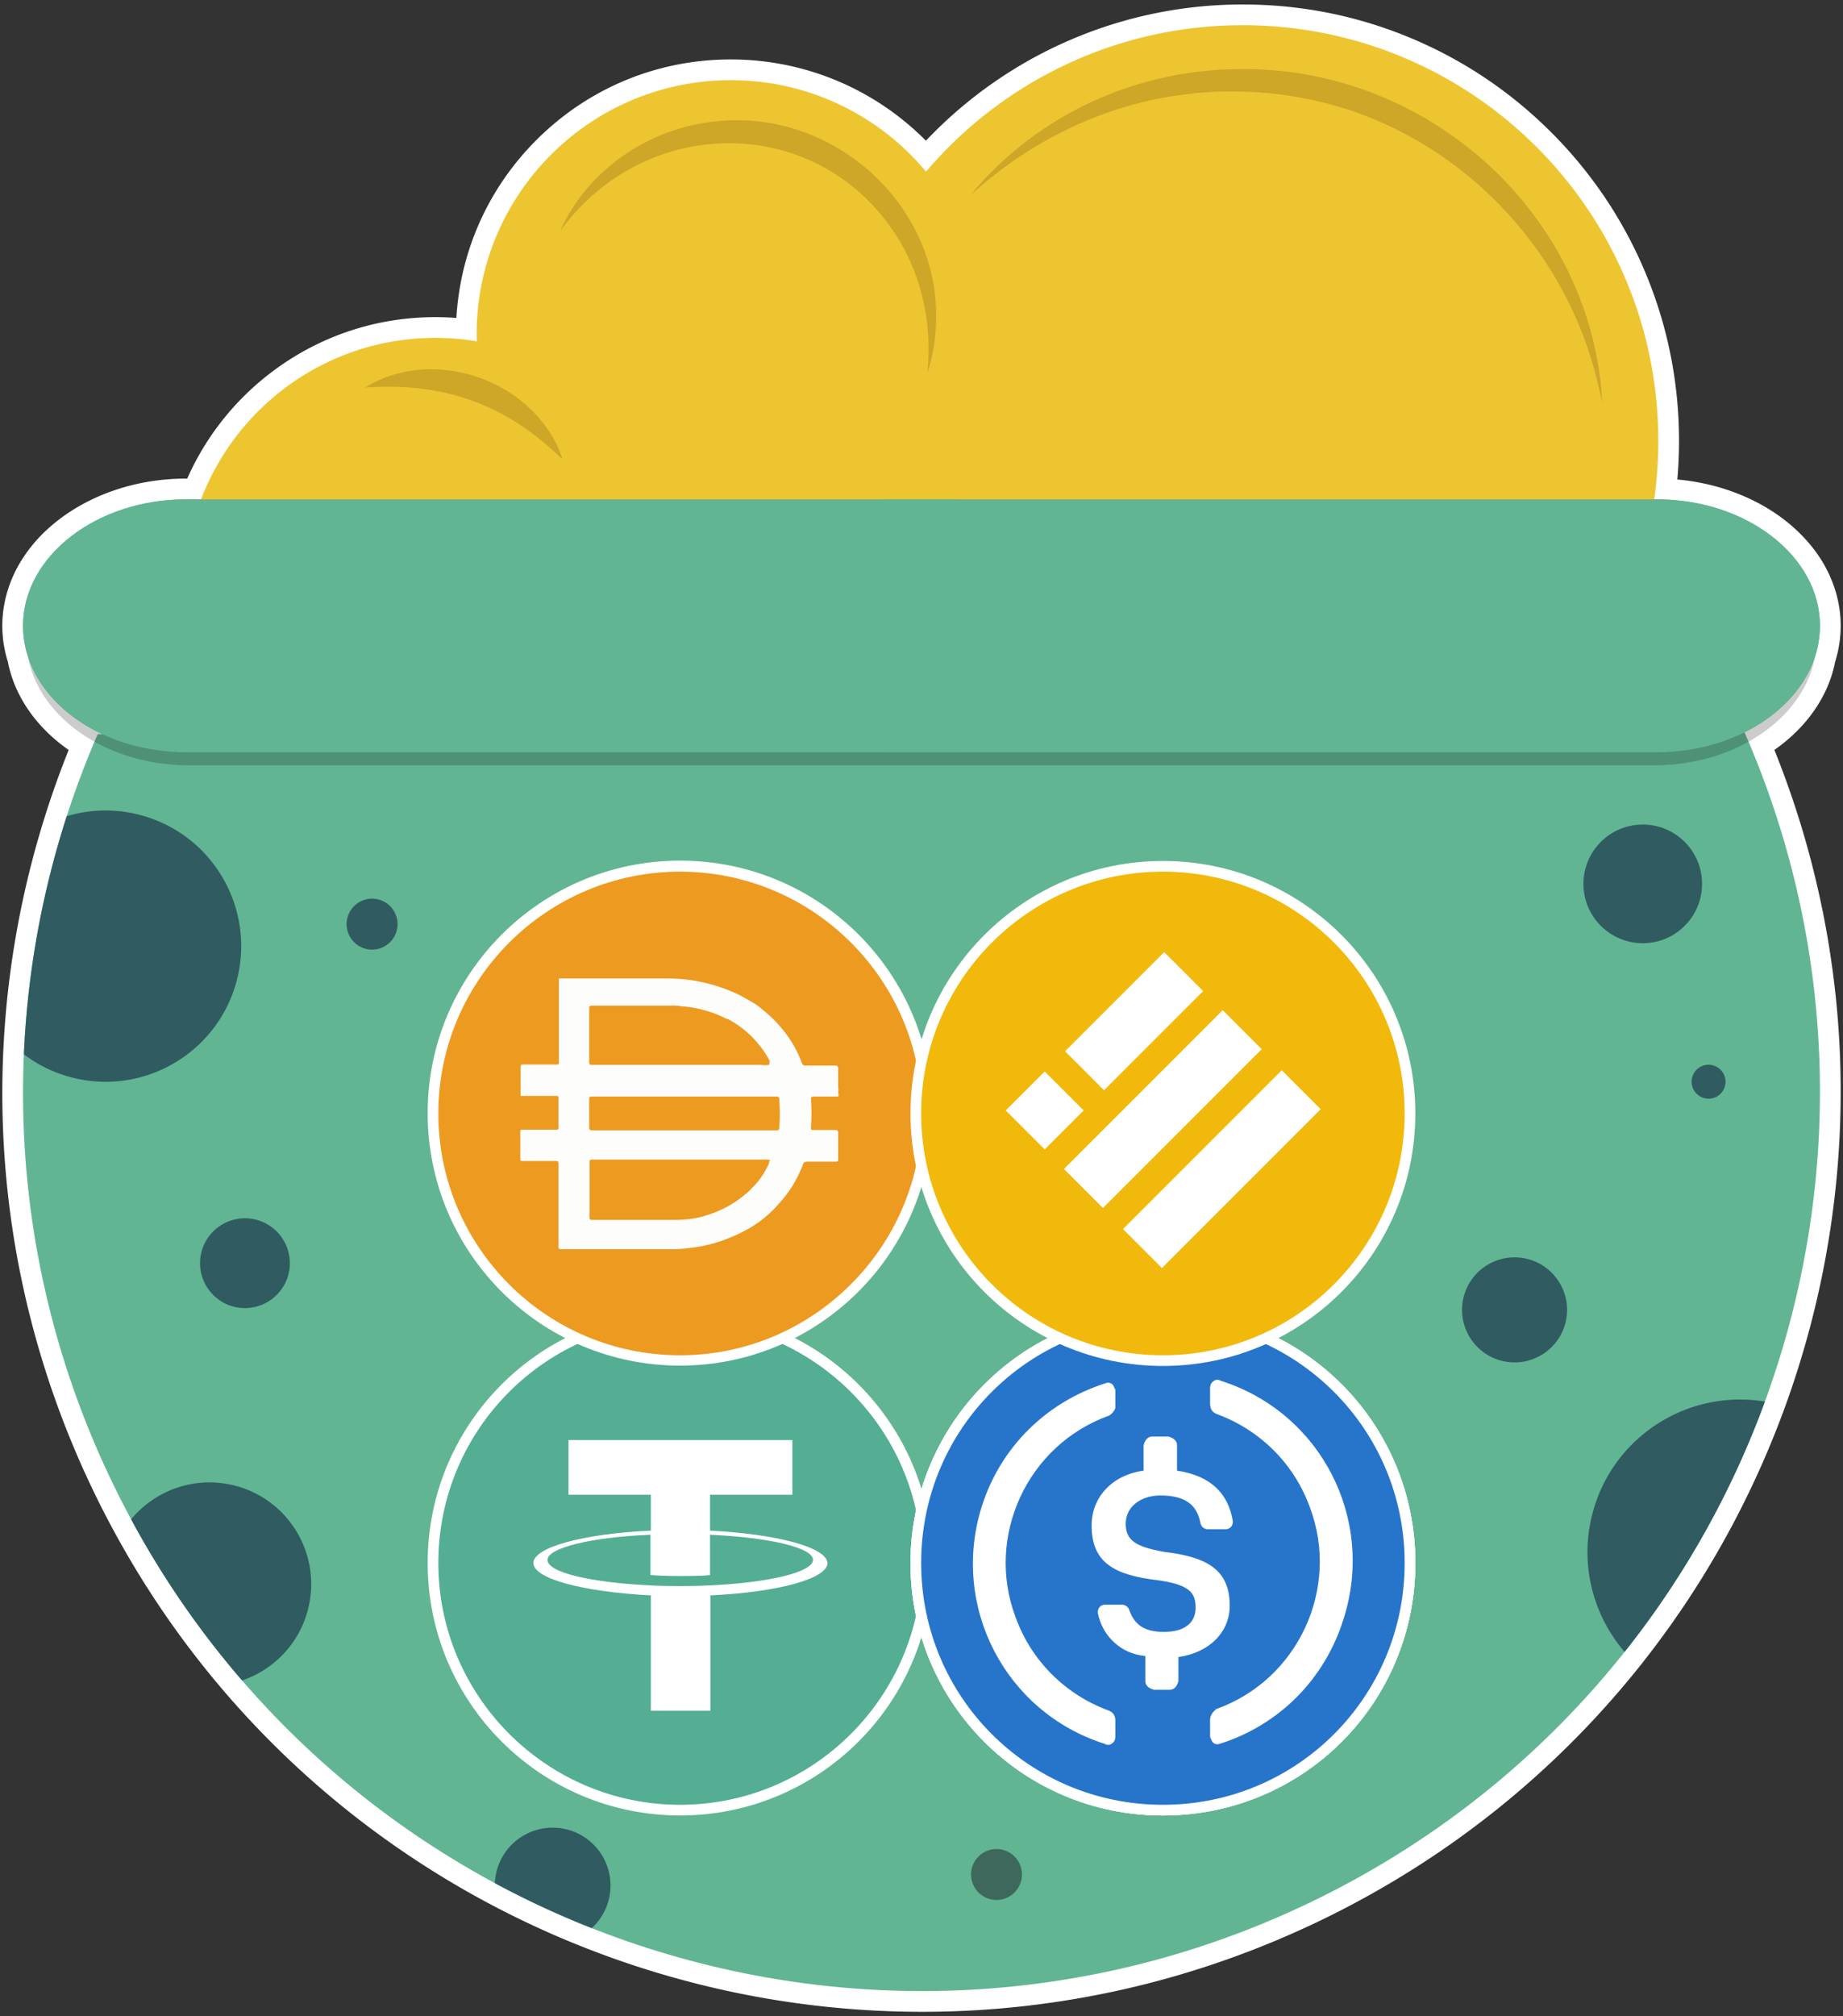 <svg xmlns="http://www.w3.org/2000/svg" xml:space="preserve" id="Layer_1" x="0" y="0" version="1.1" viewBox="0 0 800 875"><rect x="0" y="0" width="800" height="875" fill="#333333" stroke="none"/><style>.st0{fill:#fff}.st14{fill:#61b593}.st16{fill:#2775ca}.st21{fill:#305b61}</style><path d="M398.52 868.555a411.627 411.627 0 0 1-4.002-.038l-1.009-.017a376.95 376.95 0 0 1-4.117-.093l-.872-.024c-1.44-.042-2.885-.095-4.328-.154l-.639-.025a378.524 378.524 0 0 1-4.684-.228l-.274-.014a396.474 396.474 0 0 1-40.34-4.32l-.124-.021a380.73 380.73 0 0 1-4.831-.802l-.32-.057a371.473 371.473 0 0 1-4.646-.833l-.324-.06c-1.559-.29-3.112-.59-4.663-.897l-.289-.059a395.504 395.504 0 0 1-4.743-.976l-.183-.04a397.194 397.194 0 0 1-84.463-28.196 395.7 395.7 0 0 1-20.987-10.512 395.873 395.873 0 0 1-44.976-28.28 392.028 392.028 0 0 1-7.108-5.294l-.098-.075a400.231 400.231 0 0 1-6.973-5.443l-.036-.029a393.122 393.122 0 0 1-33.275-29.862l-.112-.111a403.28 403.28 0 0 1-6.14-6.325l-.205-.217a386.293 386.293 0 0 1-5.982-6.455l-.154-.17a394.611 394.611 0 0 1-7.934-9.043h-.025s-2.759-3.31-3.298-3.961h-.672l-1.013-2.05a403.33 403.33 0 0 1-2.864-3.55l-.457-.304-.313-.665c-.43-.542-.858-1.085-1.285-1.63h-.582l-1.048-2.096a378.278 378.278 0 0 1-2.991-3.92l-.288-.362-.025-.053a395.335 395.335 0 0 1-7.679-10.589l-.194-.278a394.23 394.23 0 0 1-10.706-16.15l-.156-.155-.231-.463a395.773 395.773 0 0 1-4.912-8.062l-.257-.433a395.747 395.747 0 0 1-4.918-8.559l-.095-.124-.142-.299a405.464 405.464 0 0 1-2.449-4.467l-.051-.093-.061-.096-.067-.143a405.268 405.268 0 0 1-2.682-5.061l-.205-.392a412.11 412.11 0 0 1-2.684-5.252l-.092-.184a409.704 409.704 0 0 1-3.122-6.4l-.846-1.785a393.445 393.445 0 0 1-2.473-5.338l-.582-1.271a402.63 402.63 0 0 1-2.843-6.473l-.657-1.553a393.947 393.947 0 0 1-2.186-5.261l-.678-1.665a403.21 403.21 0 0 1-2.581-6.579l-.289-.771a380.073 380.073 0 0 1-2.189-5.927l-.615-1.715a391.974 391.974 0 0 1-2.132-6.145l-.187-.547a392.708 392.708 0 0 1-2.191-6.748l-.474-1.521a390.376 390.376 0 0 1-1.723-5.688l-.371-1.254a382.553 382.553 0 0 1-1.924-6.839l-.251-.943a389.571 389.571 0 0 1-1.566-6.021l-.357-1.425a392.997 392.997 0 0 1-3.17-13.861l-.25-1.212a405.74 405.74 0 0 1-1.308-6.608l-.085-.443a385.205 385.205 0 0 1-1.271-7.16l-.141-.859a406.363 406.363 0 0 1-1.014-6.442l-.132-.889a391.761 391.761 0 0 1-1.83-14.357l-.1-.923c-.512-4.812-.939-9.68-1.27-14.467l-.042-.639c-.16-2.368-.301-4.744-.417-7.12l-.006-.108a396.477 396.477 0 0 1-.442-14.859l-.005-.449c-.048-4.861-.004-9.827.132-14.744l.01-.364a396.009 396.009 0 0 1 2.837-37.245l.018-.146a399.268 399.268 0 0 1 2.065-14.427v-.054l.098-.545c.341-2.088.7-4.172 1.074-6.252l.021-.152.024-.096c.28-1.547.569-3.094.867-4.637l.031-.16c.304-1.571.618-3.144.942-4.712l.035-.169c.326-1.576.661-3.151 1.006-4.724l.028-.126a395.968 395.968 0 0 1 2.648-11.271l.008-.031c.398-1.587.797-3.137 1.205-4.685l.055-.209c.401-1.52.815-3.047 1.237-4.573l.033-.12c.449-1.616.885-3.152 1.331-4.686l.049-.165a392.3 392.3 0 0 1 3.137-10.263l.183-.57.072-.368.126-.248c.438-1.349.883-2.695 1.334-4.04l.089-.265a378.267 378.267 0 0 1 1.676-4.87l.181-.518a388.513 388.513 0 0 1 1.643-4.562l.278-.763c.525-1.424 1.06-2.842 1.601-4.257l.385-1.016a421.83 421.83 0 0 1 1.562-3.982l.482-1.22c.437-1.087.88-2.17 1.326-3.251-14.86-9.341-24.814-22.879-27.57-37.666a47.16 47.16 0 0 1-.624-2.102l-.1-.354a47.815 47.815 0 0 1-.584-2.531l-.169-.859a17.32 17.32 0 0 1-.106-.552 45.127 45.127 0 0 1-.276-1.81l-.022-.146a46.786 46.786 0 0 1-.204-1.86 112.013 112.013 0 0 1-.154-2.228 49.055 49.055 0 0 1-.044-2.062c0-9.153 2.587-17.94 7.69-26.118a56.24 56.24 0 0 1 1.704-2.57 60.572 60.572 0 0 1 5.979-7.217 66.943 66.943 0 0 1 6.037-5.493 73.305 73.305 0 0 1 7.565-5.353 77.517 77.517 0 0 1 6.227-3.46 83.171 83.171 0 0 1 9.048-3.855c9.82-3.522 20.261-5.309 31.032-5.309h3.455c8.254-19.986 21.952-37.081 39.765-49.581 19.104-13.405 41.58-20.491 64.999-20.491 4.428 0 8.921.271 13.414.808 1.175-62.312 52.229-112.637 114.817-112.637 32.387 0 62.979 13.547 84.74 37.35C437.063 28.683 486.853 6.44 539.401 6.44c101.964 0 184.918 82.954 184.918 184.919 0 6.956-.396 13.972-1.18 20.92 8.955.364 17.666 1.981 25.947 4.82 1.371.47 2.772.991 4.163 1.55a80.76 80.76 0 0 1 11.196 5.516 73.377 73.377 0 0 1 9.56 6.755 67.324 67.324 0 0 1 3.999 3.642c2.699 2.659 5.088 5.46 7.102 8.324a57.48 57.48 0 0 1 1.706 2.572c5.102 8.176 7.689 16.963 7.689 26.116a47 47 0 0 1-.09 2.769l-.04.631a46.315 46.315 0 0 1-.267 2.688l-.043.299a49.643 49.643 0 0 1-.401 2.437l-.193 1.004a46.05 46.05 0 0 1-.515 2.153c-.04.152-.234.851-.234.851-.07.26-.141.52-.218.777-.082.274-.169.543-.258.812l-.026.08c-2.754 14.784-12.704 28.321-27.561 37.663.246.593.491 1.186.733 1.778l.75 1.862c.396.988.787 1.963 1.17 2.938.258.658.512 1.314.766 1.972a384.02 384.02 0 0 1 4.63 12.61l.672 1.939c.35 1.021.692 2.045 1.033 3.068l.59 1.772c.39 1.191.771 2.383 1.149 3.573l.405 1.271a376.09 376.09 0 0 1 1.5 4.896l.193.659c.417 1.402.828 2.806 1.229 4.21l.448 1.604c.307 1.091.612 2.186.91 3.282l.488 1.831c.273 1.029.545 2.057.81 3.084l.47 1.852a416.109 416.109 0 0 1 1.227 4.998c.243 1.021.481 2.041.716 3.062l.427 1.87c.238 1.059.47 2.12.699 3.183l.374 1.736c.245 1.159.482 2.324.717 3.487l.289 1.425c.303 1.532.596 3.062.88 4.591l.064.339c.31 1.675.61 3.365.899 5.055l.101.609c.245 1.44.482 2.886.71 4.331l.209 1.367c.185 1.199.366 2.396.541 3.594l.224 1.588c.159 1.133.315 2.264.463 3.396l.214 1.66a368 368 0 0 1 .412 3.348l.193 1.652c.131 1.145.255 2.284.375 3.426l.162 1.548c.124 1.215.24 2.435.352 3.653l.121 1.302c.126 1.422.243 2.848.353 4.272l.054.668c.256 3.385.472 6.817.64 10.201l.013.298c.076 1.562.143 3.12.201 4.677l.032.972c.046 1.341.087 2.677.119 4.014l.026 1.223c.027 1.262.048 2.525.062 3.789l.012 1.286c.01 1.258.014 2.517.012 3.774l-.003 1.24a393.97 393.97 0 0 1-.039 3.918l-.015 1.052c-.025 1.44-.059 2.887-.1 4.333l-.016.604c-.2 6.708-.579 13.521-1.127 20.251l-.047.557a374.143 374.143 0 0 1-.39 4.41l-.077.801a393.514 393.514 0 0 1-.427 4.204l-.091.842a383.624 383.624 0 0 1-.484 4.223l-.092.76a395.129 395.129 0 0 1-.571 4.465l-.06.451a397.001 397.001 0 0 1-4.203 25.054l-.042.209a403.954 403.954 0 0 1-.973 4.68l-.095.438c-.322 1.498-.654 3-.996 4.501l-.104.455c-.35 1.529-.708 3.058-1.076 4.584l-.071.293a398.219 398.219 0 0 1-9.907 34.154l-.043.128a404.325 404.325 0 0 1-1.625 4.689l-.063.177a397.567 397.567 0 0 1-23.821 54.066l-.242.453a397.507 397.507 0 0 1-11.282 19.719l-.22.494-.213.214-.104.17a392.064 392.064 0 0 1-3.883 6.188l-.717 1.114a380.676 380.676 0 0 1-3.684 5.612l-.063.104-.136.192a398.646 398.646 0 0 1-8.648 12.366l-.069.095a398.067 398.067 0 0 1-9.645 12.701l-.027.054-.258.308-.116.156-.049.048-.041.052a417.278 417.278 0 0 1-2.962 3.676l-.809.98c-.782.953-1.569 1.906-2.362 2.855l-1.103 1.305c-.704.835-1.411 1.668-2.124 2.497-.405.472-.817.946-1.228 1.42-.679.784-1.366 1.571-2.057 2.355l-1.281 1.445a382.097 382.097 0 0 1-3.364 3.731c-.72.79-1.448 1.576-2.177 2.362l-1.222 1.315c-.806.859-1.615 1.711-2.426 2.562l-1.02 1.071a390.662 390.662 0 0 1-7.075 7.172l-.958.937c-.874.858-1.751 1.715-2.636 2.566l-1.291 1.233c-.785.748-1.567 1.491-2.354 2.23-.475.445-.953.89-1.431 1.333-.759.705-1.52 1.408-2.284 2.106l-1.474 1.341c-.771.697-1.542 1.39-2.316 2.079-.489.436-.982.876-1.478 1.312a419 419 0 0 1-2.401 2.097l-1.419 1.229a336.47 336.47 0 0 1-2.669 2.268l-1.192 1.008a387.925 387.925 0 0 1-7.889 6.43l-1.186.931c-.934.736-1.874 1.474-2.821 2.205l-1.502 1.15c-.85.65-1.701 1.298-2.557 1.942-.546.41-1.092.816-1.638 1.222-.823.613-1.652 1.226-2.485 1.835-.56.41-1.122.818-1.684 1.227a443.08 443.08 0 0 1-2.515 1.804l-1.677 1.19c-.873.613-1.745 1.219-2.618 1.823l-1.615 1.115a364.65 364.65 0 0 1-2.887 1.954l-1.38.929a371.82 371.82 0 0 1-4.182 2.747l-.117.077a429.343 429.343 0 0 1-4.371 2.786l-1.396.866c-.999.623-2.001 1.245-3.009 1.86l-1.702 1.028c-.92.556-1.839 1.108-2.762 1.655-.605.359-1.214.715-1.823 1.071a388.937 388.937 0 0 1-11.994 6.745l-1.78.96c-1.047.56-2.101 1.112-3.156 1.662l-1.495.783a398.78 398.78 0 0 1-9.448 4.728l-1.54.734a365.942 365.942 0 0 1-3.218 1.529l-2.099.969c-.894.412-1.787.824-2.682 1.229l-2.232.995c-.855.381-1.711.762-2.569 1.136-.593.259-2.043.881-2.043.881-.935.4-1.849.793-2.765 1.178-.693.292-1.392.582-2.09.87-.913.378-1.824.753-2.737 1.123-.703.285-1.404.565-2.106.846a458.732 458.732 0 0 1-4.846 1.896 475.204 475.204 0 0 1-4.86 1.827c-.938.347-1.878.688-2.818 1.025-.682.245-1.365.491-2.049.733-.958.34-1.918.671-2.878 1.003l-1.998.688c-.969.329-1.941.649-2.912.971l-1.966.648c-1.074.349-2.15.689-3.228 1.027 0 0-1.271.404-1.666.526-1.236.384-2.478.759-3.72 1.131l-1.176.354a385.601 385.601 0 0 1-9.949 2.804l-.794.208c-1.375.365-2.759.727-4.145 1.078l-1.393.346c-1.183.296-2.369.59-3.555.875l-1.618.381c-1.12.263-2.235.523-3.352.776l-1.719.381a370.1 370.1 0 0 1-3.253.709l-1.772.37c-1.074.223-2.149.443-3.224.657l-1.773.348c-1.079.209-2.159.414-3.239.615l-1.751.32c-1.093.198-2.186.39-3.277.578l-1.706.29c-1.124.188-2.244.369-3.365.547l-1.619.255c-1.166.18-2.331.352-3.496.521l-1.478.214c-1.25.176-2.492.343-3.735.506l-1.245.165c-1.376.176-2.751.342-4.126.503l-.859.103a393.85 393.85 0 0 1-20.356 1.805l-.121.007c-1.659.103-3.275.192-4.892.272l-.654.029c-1.46.07-2.911.133-4.362.187l-.921.03c-1.361.047-2.732.088-4.103.121l-1.041.021c-1.328.028-2.664.052-3.998.066l-1.077.009c-1.131.009-2.261.014-3.391.014l-1.66.003z" class="st0"/><path d="M539.401 10.941c99.642 0 180.418 80.776 180.418 180.418a181.8 181.8 0 0 1-1.776 25.341h1.173c10.093 0 19.702 1.672 28.412 4.656a80.39 80.39 0 0 1 9.182 3.796 75.605 75.605 0 0 1 5.336 2.881 68.549 68.549 0 0 1 8.97 6.337 62.138 62.138 0 0 1 3.729 3.396c2.454 2.418 4.668 4.989 6.579 7.707.547.777 1.07 1.566 1.568 2.365 4.488 7.193 7.008 15.247 7.008 23.736 0 .84-.034 1.674-.083 2.505-.011.191-.022.383-.036.573a42.463 42.463 0 0 1-.24 2.426c-.015.114-.035.226-.05.34-.099.717-.218 1.43-.353 2.138-.036.188-.069.377-.108.565-.023.113-.041.226-.065.339a43.395 43.395 0 0 1-.467 1.955c-.048.185-.103.369-.154.554-.085.309-.165.619-.257.926-.097.323-.205.643-.31.964-.014.042-.024.086-.039.128-2.719 15.13-13.499 28.322-28.846 36.874.089.21.179.419.267.629.218.515.43 1.032.645 1.548.442 1.058.883 2.116 1.315 3.175.25.614.495 1.229.742 1.843.389.967.776 1.934 1.156 2.903.255.648.505 1.297.756 1.946a389.542 389.542 0 0 1 1.822 4.805 382.712 382.712 0 0 1 2.757 7.666c.222.638.445 1.277.664 1.916a372.81 372.81 0 0 1 1.021 3.035c.195.584.392 1.168.584 1.753.386 1.177.762 2.355 1.136 3.534.133.419.27.838.402 1.258a389.16 389.16 0 0 1 1.482 4.836c.065.217.126.433.19.65.412 1.387.818 2.774 1.214 4.163.15.527.295 1.055.443 1.582.304 1.083.606 2.166.901 3.25.164.603.322 1.206.482 1.809.27 1.016.539 2.031.8 3.048.161.627.319 1.255.478 1.882a409.375 409.375 0 0 1 1.2 4.889 401.22 401.22 0 0 1 1.82 8.019c.123.571.249 1.143.37 1.715.243 1.15.477 2.301.71 3.452.095.47.193.94.286 1.41.299 1.511.588 3.022.869 4.534.02.108.042.215.061.323.308 1.669.605 3.339.89 5.009.034.2.065.4.099.599.242 1.428.477 2.856.703 4.284.071.451.138.903.208 1.354.183 1.184.362 2.367.534 3.551.076.523.148 1.046.221 1.57.157 1.118.311 2.235.458 3.353.072.549.142 1.098.212 1.647a414.04 414.04 0 0 1 .598 4.941c.129 1.128.252 2.255.371 3.383.054.51.108 1.019.16 1.529.122 1.205.237 2.409.347 3.614.039.428.081.856.119 1.284.125 1.408.24 2.817.349 4.225.017.22.037.44.053.66.255 3.363.466 6.725.633 10.086l.013.298c.075 1.54.141 3.081.198 4.62.012.321.021.642.032.963.046 1.322.086 2.644.118 3.965.01.402.017.804.026 1.206.026 1.25.047 2.499.062 3.749l.012 1.269c.01 1.244.014 2.488.013 3.731-.001.408-.001.817-.003 1.225a384.585 384.585 0 0 1-.038 3.874c-.005.345-.009.69-.015 1.034a408.871 408.871 0 0 1-.098 4.291l-.016.596a388.943 388.943 0 0 1-1.114 20.019l-.047.555a395.4 395.4 0 0 1-.385 4.355l-.076.792a384.394 384.394 0 0 1-.992 9.162l-.089.744c-.18 1.475-.369 2.949-.566 4.421l-.058.439a390.347 390.347 0 0 1-4.156 24.776l-.038.185a382.898 382.898 0 0 1-.966 4.648l-.092.427a402.557 402.557 0 0 1-2.153 9.44l-.066.276a392.505 392.505 0 0 1-9.797 33.778l-.061.18c-.52 1.531-1.05 3.059-1.59 4.584l-.058.164a391.924 391.924 0 0 1-23.555 53.464l-.243.456-.001.001a390.813 390.813 0 0 1-11.301 19.734l-.002.003-.377.617-.001.002a388.456 388.456 0 0 1-3.838 6.115l-.45.699-.002.003a388.564 388.564 0 0 1-3.957 6.035l-.004.007-.149.22a388.879 388.879 0 0 1-8.534 12.202l-.001.001-.06.082a387.256 387.256 0 0 1-9.826 12.924l-.004.006-.005.006-.001.001a382.79 382.79 0 0 1-3.12 3.874c-.264.324-.532.645-.797.968-.775.944-1.553 1.887-2.337 2.824-.361.431-.726.86-1.089 1.29-.696.824-1.394 1.648-2.098 2.467-.402.469-.807.935-1.212 1.401a346.49 346.49 0 0 1-3.304 3.761 369.802 369.802 0 0 1-5.478 6.024c-.403.434-.804.869-1.209 1.302-.794.847-1.594 1.689-2.396 2.53-.337.353-.671.708-1.009 1.06a389.179 389.179 0 0 1-6.992 7.089c-.314.31-.632.617-.946.926a390.11 390.11 0 0 1-2.605 2.536c-.425.409-.853.814-1.28 1.221-.772.737-1.546 1.472-2.325 2.203-.47.441-.942.879-1.414 1.317a343.738 343.738 0 0 1-3.717 3.409 371.241 371.241 0 0 1-3.746 3.348c-.789.695-1.582 1.386-2.377 2.076-.468.406-.934.813-1.405 1.217-.874.751-1.754 1.496-2.636 2.24-.394.332-.785.667-1.18.998a387.93 387.93 0 0 1-7.797 6.355c-.388.308-.78.612-1.169.918a400.53 400.53 0 0 1-2.791 2.181c-.494.381-.991.759-1.487 1.139-.84.643-1.681 1.284-2.527 1.92-.536.404-1.076.804-1.615 1.206a371.425 371.425 0 0 1-6.61 4.81c-.553.394-1.106.787-1.661 1.178-.858.604-1.721 1.204-2.586 1.802-.531.368-1.061.737-1.595 1.102-.947.648-1.899 1.29-2.853 1.931-.456.306-.909.615-1.366.92a391.361 391.361 0 0 1-4.21 2.765l-.046.03c-1.431.926-2.87 1.842-4.316 2.75-.458.288-.92.571-1.38.857-.988.616-1.978 1.23-2.974 1.838-.56.342-1.124.68-1.687 1.019-.907.547-1.815 1.094-2.728 1.635-.598.354-1.199.706-1.8 1.058a412.054 412.054 0 0 1-4.517 2.606c-.896.509-1.795 1.014-2.696 1.516-.613.342-1.225.683-1.84 1.022-.932.513-1.869 1.021-2.806 1.527-.587.317-1.172.636-1.761.95a400.535 400.535 0 0 1-3.119 1.642c-.495.258-.986.52-1.483.776a391.512 391.512 0 0 1-9.341 4.674c-.505.244-1.011.481-1.517.723-1.062.508-2.124 1.017-3.188 1.515-.611.286-1.223.564-1.835.847-.964.445-1.927.89-2.892 1.326-.649.293-1.3.581-1.95.87-.931.415-1.862.829-2.794 1.236-.673.293-1.347.582-2.021.871-.91.391-1.82.781-2.732 1.164-.689.29-1.379.575-2.069.861a349.965 349.965 0 0 1-4.791 1.947 413.176 413.176 0 0 1-4.791 1.874 366.91 366.91 0 0 1-4.803 1.807c-.927.342-1.856.678-2.784 1.012-.675.243-1.351.487-2.027.726-.948.335-1.898.664-2.847.992-.658.227-1.316.456-1.974.679-.986.334-1.974.661-2.962.987-.62.205-1.239.412-1.859.613-1.061.344-2.124.68-3.187 1.015-.549.173-1.098.35-1.647.521-1.226.38-2.453.75-3.681 1.118-.387.116-.774.236-1.161.351a388.555 388.555 0 0 1-9.837 2.772c-.259.069-.519.135-.778.204-1.367.363-2.735.721-4.105 1.068-.458.116-.917.227-1.375.341-1.172.293-2.345.584-3.518.865-.533.128-1.067.251-1.6.376-1.103.26-2.206.518-3.311.767-.565.128-1.131.251-1.696.376a362.58 362.58 0 0 1-3.22.701c-.583.124-1.167.244-1.75.365-1.063.221-2.126.438-3.189.65-.583.116-1.167.229-1.75.343a354.168 354.168 0 0 1-4.935.926 407.295 407.295 0 0 1-4.928.858c-1.107.185-2.215.365-3.323.54-.533.084-1.066.17-1.599.252-1.153.178-2.306.348-3.46.515-.488.071-.976.143-1.464.212-1.228.173-2.457.338-3.685.499-.411.054-.821.11-1.232.163-1.36.174-2.72.338-4.08.498-.282.033-.563.069-.845.101a388.23 388.23 0 0 1-25.081 2.06c-.218.011-.437.019-.655.03-1.435.069-2.869.131-4.304.183l-.902.03c-1.355.047-2.709.087-4.063.12l-1.023.021c-1.32.028-2.639.051-3.958.065l-1.065.01c-1.091.009-2.182.014-3.273.014h-.653c-.355 0-.709-.002-1.063-.004a401.557 401.557 0 0 1-9.031-.146l-.857-.024a380.845 380.845 0 0 1-4.281-.153c-.213-.009-.427-.016-.64-.026a395.054 395.054 0 0 1-4.623-.225l-.285-.015a390.248 390.248 0 0 1-39.866-4.27l-.199-.032a390.064 390.064 0 0 1-4.7-.781l-.299-.052a396.528 396.528 0 0 1-4.608-.826l-.327-.061a377.622 377.622 0 0 1-4.605-.887l-.277-.055a376.034 376.034 0 0 1-4.698-.968l-.145-.031a392.242 392.242 0 0 1-83.541-27.885 390.516 390.516 0 0 1-20.748-10.392h-.002a389.737 389.737 0 0 1-44.461-27.958l-.04-.029a385.602 385.602 0 0 1-6.987-5.204l-.111-.085a383.87 383.87 0 0 1-6.878-5.37l-.035-.029a387.177 387.177 0 0 1-32.893-29.519l-.109-.11a385.688 385.688 0 0 1-6.071-6.254l-.199-.21a389.676 389.676 0 0 1-5.916-6.383l-.165-.183a387.907 387.907 0 0 1-9.17-10.507l-.002-.003-.103-.123a392.334 392.334 0 0 1-3.184-3.837l-.001-.002-.094-.115a404.802 404.802 0 0 1-3.168-3.924l-.008-.01-.168-.212-.152-.191-.004-.005a383.19 383.19 0 0 1-2.934-3.74l-.001-.002-.03-.038c-1.084-1.4-2.16-2.808-3.227-4.226l-.004-.005-.133-.176-.001-.002a386.437 386.437 0 0 1-7.73-10.653l-.01-.015a391.82 391.82 0 0 1-5.618-8.248l-.006-.009a390.602 390.602 0 0 1-5.403-8.385l-.006-.009-.002-.003a393.238 393.238 0 0 1-5.217-8.571l-.005-.009c-1.706-2.885-3.38-5.8-5.02-8.743l-.004-.007-.026-.047a390.056 390.056 0 0 1-2.591-4.727l-.003-.005-.001-.002-.005-.01a409.506 409.506 0 0 1-2.697-5.087l-.208-.397a385.834 385.834 0 0 1-2.701-5.289l-.013-.025-.008-.016a400.883 400.883 0 0 1-3.105-6.364c-.281-.588-.559-1.177-.837-1.766a397.615 397.615 0 0 1-2.445-5.276c-.191-.421-.387-.841-.577-1.262a386.527 386.527 0 0 1-2.809-6.395c-.219-.51-.432-1.022-.649-1.533a394.211 394.211 0 0 1-2.162-5.204c-.224-.549-.449-1.098-.67-1.648a390.485 390.485 0 0 1-2.551-6.503c-.096-.253-.188-.507-.284-.76a398.154 398.154 0 0 1-2.774-7.558 382.842 382.842 0 0 1-2.107-6.073c-.06-.179-.124-.358-.184-.537a392.657 392.657 0 0 1-2.167-6.674c-.158-.501-.312-1.002-.468-1.504a389.14 389.14 0 0 1-1.704-5.624c-.122-.413-.246-.825-.367-1.238a384.662 384.662 0 0 1-1.902-6.761c-.085-.312-.165-.624-.249-.937a385.128 385.128 0 0 1-1.547-5.948c-.118-.468-.237-.936-.353-1.405a384.88 384.88 0 0 1-3.134-13.707l-.268-1.294a389.051 389.051 0 0 1-1.273-6.436l-.084-.435c-.442-2.359-.859-4.72-1.256-7.082-.048-.283-.092-.566-.139-.849a386.23 386.23 0 0 1-1.001-6.369c-.043-.292-.089-.583-.131-.875a387.604 387.604 0 0 1-1.808-14.194l-.098-.912a387.513 387.513 0 0 1-1.255-14.302l-.042-.624a378.56 378.56 0 0 1-.413-7.046l-.006-.108a387.785 387.785 0 0 1-.442-15.118c-.048-4.87-.004-9.734.131-14.591l.01-.36a389.455 389.455 0 0 1 2.805-36.82l.017-.139a391.232 391.232 0 0 1 2.099-14.618l.001-.005.005-.031.002-.014c.351-2.152.72-4.3 1.106-6.445l.003-.019.001-.008c.285-1.578.579-3.154.883-4.727l.03-.156a408.5 408.5 0 0 1 .931-4.661l.034-.167c.322-1.559.654-3.116.995-4.671l.023-.106a393.77 393.77 0 0 1 2.622-11.163l.013-.053.003-.011c.385-1.535.78-3.068 1.183-4.598l.051-.196c.4-1.513.809-3.024 1.227-4.532l.054-.194c.422-1.521.854-3.041 1.294-4.557l.033-.113a392.842 392.842 0 0 1 3.117-10.196l.024-.077c.08-.248.158-.497.239-.745l.004-.013a413.999 413.999 0 0 1 3.174-9.411l.178-.51a378.772 378.772 0 0 1 1.625-4.513c.092-.252.183-.505.276-.757a416.671 416.671 0 0 1 1.581-4.206c.128-.336.254-.672.383-1.008a401.017 401.017 0 0 1 1.544-3.936c.16-.402.316-.806.477-1.208a376.933 376.933 0 0 1 1.571-3.841c.169-.408.333-.818.503-1.226.242-.579.491-1.156.736-1.734-15.352-8.552-26.136-21.746-28.856-36.879l-.023-.078a44.09 44.09 0 0 1-.632-2.11c-.023-.086-.05-.171-.073-.257-.005-.021-.012-.042-.018-.062a42.649 42.649 0 0 1-.647-2.899c-.042-.222-.092-.443-.131-.667a42.608 42.608 0 0 1-.251-1.645l-.02-.13a44.667 44.667 0 0 1-.185-1.684c-.023-.257-.039-.515-.058-.772a41.072 41.072 0 0 1-.04-.606c-.013-.215-.033-.429-.042-.645a42.518 42.518 0 0 1-.04-1.858c0-8.489 2.52-16.543 7.008-23.736a52.298 52.298 0 0 1 1.568-2.365 55.954 55.954 0 0 1 5.534-6.678 62.338 62.338 0 0 1 5.63-5.121 68.351 68.351 0 0 1 7.1-5.023 73.257 73.257 0 0 1 5.87-3.261 78.45 78.45 0 0 1 8.559-3.647c8.998-3.228 18.993-5.045 29.515-5.045h6.51c15.626-40.963 55.257-70.072 101.709-70.072 6.124 0 12.12.531 17.969 1.503-.027-.998-.076-1.99-.076-2.994 0-60.938 49.4-110.338 110.338-110.338 34.055 0 64.496 15.437 84.736 39.684 33.093-38.864 82.378-63.53 137.431-63.53m0-9c-52.206 0-101.75 21.427-137.478 59.13-22.345-22.532-52.674-35.273-84.69-35.273-31.876 0-61.845 12.413-84.385 34.953-20.846 20.846-33.031 48.049-34.744 77.236-3.049-.239-6.089-.36-9.102-.36-24.349 0-47.719 7.368-67.584 21.308-17.686 12.411-31.47 29.18-40.148 48.764h-.487c-11.292 0-22.245 1.875-32.554 5.573a87.436 87.436 0 0 0-12.243 5.473 81.834 81.834 0 0 0-3.875 2.248 77.771 77.771 0 0 0-8.033 5.684 71.483 71.483 0 0 0-6.442 5.864 65.046 65.046 0 0 0-6.424 7.755 62.323 62.323 0 0 0-1.841 2.777C3.895 251.852 1 261.708 1 271.575c0 .75.016 1.507.049 2.25.01.217.024.428.039.64l.009.135c.015.253.031.5.049.746l.013.177c.018.25.036.5.058.75a50.655 50.655 0 0 0 .553 4.191c.038.216.081.435.126.654l.031.153a52.125 52.125 0 0 0 .784 3.498l.034.131.028.097c.021.077.041.145.061.212.175.644.367 1.293.581 1.973 2.85 14.834 12.297 28.437 26.384 38.276l-.243.616-.189.479a390.167 390.167 0 0 0-1.578 4.023l-.245.645-.149.393a397.154 397.154 0 0 0-1.615 4.296l-.168.461-.115.315a401.43 401.43 0 0 0-1.661 4.616l-.12.342-.066.188a400.365 400.365 0 0 0-1.692 4.918l-.048.144-.039.117a389.76 389.76 0 0 0-1.439 4.362l-.089.259-.024.092-.07.218-.09.28-.001.002-.025.079a402.206 402.206 0 0 0-3.188 10.43l-.027.094a407.252 407.252 0 0 0-1.331 4.683l-.058.21a404.46 404.46 0 0 0-1.252 4.625l-.029.111-.02.078a401.309 401.309 0 0 0-1.209 4.7l-.001.004-.003.01-.026.102-.002.01a403.136 403.136 0 0 0-2.671 11.372l-.001.004-.01.045-.004.018-.009.042a385.94 385.94 0 0 0-1.017 4.777l-.02.099-.012.058c-.33 1.6-.648 3.19-.956 4.781l-.02.106-.01.052a401.725 401.725 0 0 0-.881 4.709l-.028.133-.021.141a402.347 402.347 0 0 0-1.101 6.417l-.001.005-.011.068-.004.013-.006.038-.002.012a401.311 401.311 0 0 0-2.143 14.929l-.021.166a400.404 400.404 0 0 0-2.867 37.646l-.002.062-.009.32a398.87 398.87 0 0 0-.133 14.914l.004.344.001.106c.055 5.026.206 10.083.447 15.019l.005.099c.115 2.326.257 4.751.423 7.221l.013.204.029.439c.334 4.836.766 9.76 1.284 14.628l.087.804.014.126c.53 4.87 1.153 9.757 1.851 14.526l.081.541.053.354c.325 2.182.669 4.375 1.025 6.519l.055.34.087.528c.417 2.482.85 4.92 1.286 7.248l.057.295.029.151c.396 2.103.822 4.257 1.302 6.585l.274 1.322c.982 4.681 2.061 9.4 3.207 14.027.097.393.197.787.296 1.181l.065.258c.52 2.066 1.053 4.114 1.582 6.084l.093.35.162.609c.613 2.26 1.268 4.587 1.946 6.917.077.266.157.532.236.798l.14.47c.56 1.899 1.146 3.835 1.742 5.752l.139.447c.113.364.226.729.341 1.093.78 2.471 1.505 4.704 2.217 6.827l.125.365.065.191a385.468 385.468 0 0 0 2.775 7.943 400 400 0 0 0 2.216 5.998l.109.292.182.487a397.99 397.99 0 0 0 2.609 6.652c.163.406.329.812.495 1.22l.191.467a405.42 405.42 0 0 0 2.211 5.322l.23.545c.144.341.288.682.434 1.023.957 2.23 1.923 4.431 2.873 6.541.119.265.24.529.361.792l.229.5c.809 1.78 1.65 3.596 2.5 5.395l.04.085a404.023 404.023 0 0 0 3.964 8.173l.055.114.036.067a404.477 404.477 0 0 0 2.721 5.325l.131.25.084.159a386.992 386.992 0 0 0 2.698 5.09l.031.062.065.117.023.043.004.006a401.183 401.183 0 0 0 2.596 4.733l.021.037.054.097.005.008a405.378 405.378 0 0 0 5.005 8.719l.008.013.073.124.075.127.001.002a403.188 403.188 0 0 0 5.036 8.28l.171.341.262.35a402.803 402.803 0 0 0 5.315 8.241l.01.015.014.022a408.966 408.966 0 0 0 5.727 8.41l.02.029.027.038.004.006a399.942 399.942 0 0 0 7.736 10.667l.004.005.137.182.047.07.161.205a396.686 396.686 0 0 0 3.232 4.231l.005.007.043.056a417.692 417.692 0 0 0 3.001 3.826l.118.149.043.063.224.271a405.137 405.137 0 0 0 3.076 3.812l.259.371.243.243a391.92 391.92 0 0 0 2.668 3.216l.004.007.409.486a396.612 396.612 0 0 0 9.383 10.751l.05.055.124.137a396.37 396.37 0 0 0 6.049 6.527l.137.145.063.067a396.732 396.732 0 0 0 6.216 6.403l.095.095a397.92 397.92 0 0 0 33.659 30.21l.016.013a397.105 397.105 0 0 0 7.073 5.523l.042.032.075.057a401.425 401.425 0 0 0 7.146 5.323l.027.02.039.028a400.293 400.293 0 0 0 44.935 28.3l.004.003.526.283a402.408 402.408 0 0 0 21.225 10.631 401.819 401.819 0 0 0 85.458 28.525l.105.022c1.642.349 3.244.678 4.848.999l.283.056c1.569.312 3.14.615 4.713.908l.329.061c1.574.292 3.146.574 4.719.846l.3.052c1.606.277 3.209.543 4.813.8l.175.028a401.038 401.038 0 0 0 40.813 4.373l.182.01.113.006c1.572.086 3.149.163 4.726.23l.402.017.246.01c1.466.06 2.926.112 4.386.156l.534.015.336.009c1.395.039 2.785.071 4.175.094l1.018.016c1.353.02 2.703.033 4.054.039l1.091.004.666.001c1.116 0 2.231-.005 3.347-.014l.161-.001.931-.009a422.45 422.45 0 0 0 4.048-.066l.313-.006.73-.016a382.8 382.8 0 0 0 4.164-.123l.345-.011.575-.019a404.28 404.28 0 0 0 4.405-.188l.263-.012.41-.019c1.632-.081 3.267-.172 4.902-.273l.123-.007a398.56 398.56 0 0 0 20.635-1.828l.516-.062.348-.042a389.89 389.89 0 0 0 4.176-.51l.795-.105.468-.062c1.255-.165 2.512-.333 3.77-.511.352-.05.705-.101 1.057-.153l.44-.064a280.127 280.127 0 0 0 4.861-.735l.316-.05a406.826 406.826 0 0 0 5.126-.846 426.35 426.35 0 0 0 5.085-.907 432.537 432.537 0 0 0 5.07-.974c1.088-.216 2.176-.439 3.264-.665l.406-.084c.461-.096.922-.191 1.382-.289a393.26 393.26 0 0 0 3.296-.718l.493-.109c.415-.092.83-.183 1.245-.277 1.128-.255 2.257-.519 3.387-.785l.516-.121 1.119-.264c1.202-.288 2.403-.586 3.603-.886l.511-.126c.298-.073.597-.147.895-.223 1.401-.355 2.8-.721 4.199-1.093l.31-.081.483-.127a396.937 396.937 0 0 0 10.069-2.837c.243-.072.484-.145.725-.219l.465-.141a376.95 376.95 0 0 0 3.764-1.144c.362-.112.723-.227 1.085-.342l.6-.19a234.467 234.467 0 0 0 4.602-1.48l.562-.186c1.01-.333 2.02-.668 3.03-1.01.538-.182 1.074-.368 1.61-.553l.411-.142c.971-.335 1.941-.671 2.911-1.014.635-.225 1.27-.453 1.904-.681l.17-.061a389.738 389.738 0 0 0 17.565-6.793c.704-.291 1.411-.584 2.118-.881.929-.39 1.86-.79 2.791-1.189l.407-.175c.554-.238 1.107-.475 1.66-.717.954-.416 1.906-.84 2.858-1.264l.52-.231c.492-.219.984-.437 1.475-.659.951-.43 1.902-.869 2.852-1.307l.106-.049.634-.292c.414-.19.829-.381 1.243-.574 1.04-.487 2.079-.984 3.118-1.481l.142-.068.596-.284c.318-.151.636-.302.953-.455a401.797 401.797 0 0 0 9.554-4.781c.32-.166.639-.333.957-.5l.559-.293a401.173 401.173 0 0 0 3.191-1.68c.448-.239.896-.481 1.344-.724l.459-.248a441.16 441.16 0 0 0 2.869-1.561c.603-.332 1.204-.667 1.804-1.002l.078-.043a408.455 408.455 0 0 0 4.649-2.632c.913-.525 1.823-1.054 2.73-1.585l.078-.046c.588-.344 1.176-.688 1.761-1.035.935-.554 1.863-1.113 2.791-1.672l.493-.297c.412-.248.824-.496 1.233-.746 1.018-.622 2.031-1.25 3.042-1.88l.513-.318c.3-.186.6-.371.898-.559 1.559-.98 3.003-1.9 4.414-2.813l.045-.029.037-.025a393.936 393.936 0 0 0 4.272-2.806c.297-.198.595-.399.892-.6l.505-.341c.976-.656 1.951-1.313 2.92-1.976.394-.27.79-.544 1.186-.818l.445-.309c.884-.612 1.768-1.225 2.646-1.844.553-.389 1.103-.781 1.654-1.173l.046-.032a431.208 431.208 0 0 0 4.245-3.063c.843-.617 1.682-1.237 2.518-1.859l.158-.118c.499-.371.998-.743 1.495-1.116.864-.65 1.726-1.306 2.586-1.964l.445-.341c.359-.274.717-.547 1.074-.823.959-.741 1.908-1.486 2.856-2.232l.459-.36c.246-.193.493-.385.738-.58a401.896 401.896 0 0 0 7.978-6.502c.258-.216.514-.433.77-.651l.439-.371c.902-.761 1.803-1.523 2.697-2.292.343-.294.684-.591 1.025-.887l.411-.356c.814-.706 1.626-1.413 2.432-2.124.501-.442.998-.885 1.496-1.328a378.189 378.189 0 0 0 6.14-5.586l.126-.117c.441-.41.882-.82 1.321-1.231.798-.75 1.59-1.502 2.38-2.256l.391-.373a250.869 250.869 0 0 0 3.582-3.471l.369-.36c.201-.196.402-.391.601-.588a398.902 398.902 0 0 0 7.153-7.252l.638-.669.393-.413c.822-.862 1.641-1.723 2.452-2.589.305-.326.607-.652.909-.978l.331-.357a418.02 418.02 0 0 0 2.203-2.389c.434-.475.864-.951 1.295-1.427a416.35 416.35 0 0 0 3.403-3.811c.698-.791 1.392-1.587 2.084-2.385l.055-.064c.396-.456.792-.912 1.185-1.37.719-.837 1.433-1.679 2.146-2.523l.353-.417c.254-.3.508-.6.76-.901.804-.961 1.6-1.925 2.393-2.891l.318-.385c.167-.202.334-.404.499-.606a391.759 391.759 0 0 0 2.871-3.561l.011-.011.255-.322.591-.709.05-.101a401.449 401.449 0 0 0 9.122-12.009l.003-.003.382-.525.039-.053.054-.074a400.138 400.138 0 0 0 8.671-12.402l.03-.044.056-.083.01-.015.037-.055.007-.011.074-.11.009-.014a386.74 386.74 0 0 0 3.877-5.912l.084-.118.099-.166.105-.164.275-.428a406.633 406.633 0 0 0 3.372-5.358l.006-.006.542-.883.01-.017.543-.883.004-.012a401.127 401.127 0 0 0 11.403-19.93l.251-.47A402.35 402.35 0 0 0 776 607.3l.03-.084.033-.094c.548-1.55 1.09-3.113 1.623-4.679l.039-.115.021-.062a402.846 402.846 0 0 0 10.024-34.561l.039-.162.028-.116a394.4 394.4 0 0 0 1.091-4.645l.08-.352.024-.105c.346-1.519.682-3.038 1.009-4.559l.033-.153.061-.282c.339-1.584.669-3.169.988-4.756l.01-.051.029-.143a401.63 401.63 0 0 0 4.25-25.341l.035-.267.023-.178c.202-1.511.395-3.018.579-4.527l.066-.547.026-.217c.17-1.417.334-2.84.489-4.264l.093-.858c.151-1.414.295-2.831.432-4.249l.025-.254.054-.558c.14-1.484.271-2.969.394-4.456l.018-.213.03-.358c.554-6.794.937-13.685 1.14-20.478l.01-.376.006-.234c.041-1.463.076-2.927.101-4.391l.01-.692.005-.366c.019-1.32.033-2.642.039-3.964l.003-1.158v-.094c.002-1.273-.002-2.545-.013-3.819l-.012-1.3a409.824 409.824 0 0 0-.063-3.835l-.007-.344-.019-.887a421.09 421.09 0 0 0-.12-4.059l-.013-.388-.02-.598c-.058-1.574-.126-3.15-.203-4.727l-.004-.095-.009-.205c-.17-3.428-.388-6.901-.648-10.325l-.033-.415-.021-.258c-.112-1.443-.23-2.884-.358-4.325l-.078-.85-.043-.464c-.113-1.232-.23-2.465-.355-3.698-.04-.395-.082-.79-.124-1.185l-.04-.378a398.25 398.25 0 0 0-.991-8.519l-.012-.095c-.068-.53-.135-1.06-.205-1.59a398.457 398.457 0 0 0-.469-3.433l-.061-.438-.165-1.167a379.124 379.124 0 0 0-.546-3.633l-.075-.49-.138-.898c-.23-1.459-.471-2.921-.719-4.382l-.036-.218-.067-.4a402.913 402.913 0 0 0-.91-5.121l-.046-.24-.017-.09a390.983 390.983 0 0 0-.889-4.641c-.06-.303-.122-.607-.184-.911l-.108-.531a424.995 424.995 0 0 0-.726-3.532c-.089-.42-.18-.841-.271-1.261l-.107-.493a402.303 402.303 0 0 0-.707-3.22c-.142-.631-.287-1.261-.432-1.892a431.982 431.982 0 0 0-1.19-5.03 361.141 361.141 0 0 0-.761-3.067l-.027-.106c-.153-.607-.306-1.214-.462-1.821a433.4 433.4 0 0 0-.818-3.118l-.135-.51c-.119-.447-.237-.895-.359-1.342a400.86 400.86 0 0 0-.921-3.326l-.162-.582c-.096-.345-.192-.691-.29-1.036a412.269 412.269 0 0 0-1.242-4.26l-.075-.257-.119-.406a399.83 399.83 0 0 0-1.517-4.95c-.082-.261-.165-.519-.248-.776l-.163-.51a422.163 422.163 0 0 0-1.162-3.616c-.134-.409-.271-.817-.407-1.225l-.191-.57c-.344-1.034-.69-2.07-1.044-3.104-.181-.528-.365-1.056-.549-1.584l-.131-.375c-.341-.98-.685-1.961-1.034-2.94-.24-.673-.484-1.346-.728-2.019a418.967 418.967 0 0 0-1.816-4.908c-.365-.966-.734-1.929-1.107-2.892l-.103-.268c-.222-.575-.444-1.15-.67-1.724-.388-.989-.784-1.979-1.182-2.968l-.101-.252c14.076-9.835 23.517-23.429 26.37-38.253.078-.24.155-.48.227-.722.088-.293.169-.589.248-.884l.063-.234.04-.142c.05-.175.099-.351.145-.527.221-.845.405-1.618.563-2.358.031-.145.059-.291.085-.437l-.006.031c.037-.182.071-.364.105-.546l.027-.142c.167-.88.311-1.751.426-2.585.022-.139.043-.277.06-.415a51.41 51.41 0 0 0 .335-3.628c.067-1.136.098-2.1.098-3.033 0-9.867-2.895-19.722-8.372-28.5a60.622 60.622 0 0 0-1.841-2.777c-2.168-3.084-4.733-6.092-7.625-8.942a71.92 71.92 0 0 0-4.267-3.885 77.682 77.682 0 0 0-11.777-8.115 85.11 85.11 0 0 0-4.349-2.287 88.35 88.35 0 0 0-5.84-2.595 90.705 90.705 0 0 0-4.383-1.632c-7.218-2.474-14.743-4.063-22.464-4.751.49-5.573.738-11.171.738-16.732 0-25.567-5.009-50.375-14.889-73.733-9.541-22.557-23.197-42.813-40.59-60.206-17.393-17.393-37.649-31.05-60.206-40.59-23.357-9.879-48.164-14.888-73.732-14.888z" class="st0"/><path d="M790 271.571c0-30.181-31.853-54.875-70.784-54.875H80.784C41.853 216.696 10 241.39 10 271.571c0 19.901 13.853 37.411 34.448 47.034l-2.044.002C-1.947 420.777-2.44 541.131 51.297 648.532c96.357 192.583 330.589 270.59 523.173 174.233 186.559-93.343 265.598-316.071 182.765-504.984 19.659-9.776 32.765-26.859 32.765-46.21z" class="st14"/><path fill="#edc531" d="M719.82 191.356c0-99.642-80.776-180.418-180.418-180.418-55.053 0-104.339 24.666-137.432 63.541-20.24-24.248-50.682-39.684-84.736-39.684-60.938 0-110.338 49.4-110.338 110.338 0 1.004.049 1.996.076 2.994a109.473 109.473 0 0 0-17.968-1.503c-47.38 0-87.683 30.277-102.635 72.535h631.319a181.892 181.892 0 0 0 2.132-27.803z"/><path fill="#cea628" d="M688.95 138.462c-19.263-61.194-76.375-104.78-140.302-108.236-5.373-.385-12.001-.334-17.412-.062l-2.898.12-2.889.277-5.771.57c-1.913.27-6.781 1.038-8.597 1.307-4.439.882-9.698 2.02-14.093 3.28-29.404 8.134-56.383 25.405-75.747 49.005 23.351-21.301 52-36.332 83.119-42.22 5.156-.939 11.053-1.722 16.285-2.247 1.872-.097 6.352-.401 8.196-.493 11.741-.307 23.815.353 35.346 2.568 58.442 10.273 107.33 54.378 125.611 110.682 2.353 7.13 4.163 14.381 5.721 21.733-.626-12.297-2.895-24.529-6.569-36.284zM311.261 52.634c-29.049 2.611-56.215 20.886-68.121 47.642 37.556-51.836 113.869-51.176 147.304 4.155 9.948 16.703 14.246 36.932 12.122 57.302.823-2.429 1.468-4.92 2.039-7.439 1.375-6.295 1.889-12.929 1.732-19.381-1.26-48.893-46.569-87.412-95.076-82.279zm-72.576 135.062c-1.986-3.17-4.463-6.092-7.012-8.824-.765-.782-2.742-2.552-3.54-3.346l-2.537-2.039c-1.422-1.226-3.779-2.681-5.337-3.764-1.83-1.063-3.813-2.248-5.747-3.136-17.366-8.426-39.4-8.912-55.928 1.572 28.355-1.946 52.873 4.284 75.124 21.981.749.647 2.678 2.211 3.483 2.862 1.45 1.332 3.147 2.694 4.578 4.076 2.905 2.621 2.549 2.62 1.302-.893-1.069-2.865-2.74-5.901-4.386-8.489z"/><path d="M718.012 222.79H81.988c-38.784 0-70.516 24.6-70.516 54.668 0 30.067 31.732 54.668 70.516 54.668h636.023c38.784 0 70.516-24.6 70.516-54.668.001-30.067-31.731-54.668-70.515-54.668z" opacity=".2"/><path d="M416.254 216.696H80.784C41.853 216.696 10 241.39 10 271.571s31.853 54.875 70.784 54.875h335.47" class="st14"/><path d="M383.746 216.696h335.47c38.931 0 70.784 24.694 70.784 54.875s-31.853 54.875-70.784 54.875h-335.47" class="st14"/><circle cx="295.21" cy="678.288" r="109.573" class="st0"/><path fill="#53ae94" d="M295.21 573.348c57.851 0 104.939 47.088 104.939 104.939 0 57.851-47.088 104.939-104.939 104.939s-104.939-47.088-104.939-104.939c0-58 46.939-104.939 104.939-104.939"/><path d="M308.216 664.236v-15.547h35.727v-23.768h-97.166v23.768h35.727v15.547c-29 1.345-50.975 7.175-50.975 14.052s21.825 12.557 50.975 14.052v50.078h25.861V692.34c29-1.345 50.825-7.175 50.825-14.052-.448-6.877-22.124-12.557-50.974-14.052m0 23.768c-.747 0-4.485.299-12.856.299-6.727 0-11.211-.149-13.005-.299-25.562-1.196-44.696-5.531-44.696-11.062 0-5.232 19.134-9.866 44.696-10.912v17.49c1.644.149 6.428.448 13.155.448 8.072 0 11.959-.299 12.706-.448v-17.49c25.562 1.196 44.696 5.531 44.696 10.912-.15 5.382-19.134 9.866-44.696 11.062m196.574-119.29c60.691 0 109.573 48.732 109.573 109.573S565.63 787.861 504.79 787.861s-109.573-48.882-109.573-109.573c.149-60.841 49.031-109.574 109.573-109.574z" class="st0"/><path d="M504.79 573.348c58.001 0 104.939 46.789 104.939 104.939 0 58.15-46.789 104.939-104.939 104.939-58.15 0-104.939-46.789-104.939-104.939-.001-58.299 46.938-104.939 104.939-104.939z" class="st16"/><path d="M473.846 661.994c0 15.995 9.567 21.526 28.701 23.768 13.753 1.943 16.443 5.381 16.443 11.959 0 6.428-4.634 10.464-13.753 10.464-8.072 0-12.706-2.691-15.098-9.567-.448-1.495-1.943-2.242-3.139-2.242h-7.325c-1.943 0-3.139 1.495-3.139 3.139v.448c1.943 10.016 10.016 17.789 20.629 18.686v10.912c0 1.943 1.495 3.139 3.737 3.737h6.876c1.943 0 3.139-1.495 3.737-3.737v-10.464c13.753-1.943 22.273-11.062 22.273-22.273 0-15.098-9.119-21.077-28.253-23.32-12.706-2.242-16.892-5.083-16.892-12.258 0-7.325 6.428-12.258 15.098-12.258 11.959 0 15.995 5.083 17.34 11.959.448 1.943 1.943 2.691 3.139 2.691h7.773c1.943 0 3.139-1.495 3.139-3.139v-.448c-1.943-11.51-9.119-19.583-24.217-21.825v-11.062c0-1.943-1.495-3.139-3.737-3.737h-7.026c-1.943 0-3.139 1.495-3.737 3.737v11.062c-13.45 1.793-22.569 11.36-22.569 23.768z" class="st0"/><path d="M481.47 614.308c-35.578 12.706-53.815 52.47-40.66 87.449 6.876 19.134 21.825 33.784 40.66 40.66 1.943.897 2.691 2.242 2.691 4.634v6.428c0 1.943-.897 3.139-2.691 3.737-.448 0-1.495 0-1.943-.448-43.351-13.753-66.97-59.794-53.366-102.996 8.072-25.562 27.804-45.145 53.366-53.367 1.943-.897 3.737 0 4.186 1.943.448.448.448.897.448 1.943v6.428c0 .898-1.196 2.692-2.691 3.589zm48.433 142.31c-1.943.897-3.737 0-4.186-1.943-.448-.448-.448-.897-.448-1.943v-6.428c0-1.943 1.495-3.737 2.691-4.634 35.578-12.706 53.815-52.469 40.66-87.449-6.876-19.134-21.825-33.784-40.66-40.66-1.943-.897-2.691-2.242-2.691-4.634v-6.428c0-1.943.897-3.139 2.691-3.737.448 0 1.495 0 1.943.448 43.351 13.753 67.119 59.794 53.367 103.145-8.222 26.608-28.253 46.191-53.367 54.263z" class="st0"/><path d="M504.79 568.714c60.691 0 109.573 48.732 109.573 109.573S565.63 787.861 504.79 787.861s-109.573-48.882-109.573-109.573c.149-60.841 49.031-109.574 109.573-109.574z" class="st0"/><path d="M504.79 573.348c58.001 0 104.939 46.789 104.939 104.939 0 58.15-46.789 104.939-104.939 104.939-58.15 0-104.939-46.789-104.939-104.939-.001-58.299 46.938-104.939 104.939-104.939z" class="st16"/><path d="M473.846 661.994c0 15.995 9.567 21.526 28.701 23.768 13.753 1.943 16.443 5.381 16.443 11.959 0 6.428-4.634 10.464-13.753 10.464-8.072 0-12.706-2.691-15.098-9.567-.448-1.495-1.943-2.242-3.139-2.242h-7.325c-1.943 0-3.139 1.495-3.139 3.139v.448c1.943 10.016 10.016 17.789 20.629 18.686v10.912c0 1.943 1.495 3.139 3.737 3.737h6.876c1.943 0 3.139-1.495 3.737-3.737v-10.464c13.753-1.943 22.273-11.062 22.273-22.273 0-15.098-9.119-21.077-28.253-23.32-12.706-2.242-16.892-5.083-16.892-12.258 0-7.325 6.428-12.258 15.098-12.258 11.959 0 15.995 5.083 17.34 11.959.448 1.943 1.943 2.691 3.139 2.691h7.773c1.943 0 3.139-1.495 3.139-3.139v-.448c-1.943-11.51-9.119-19.583-24.217-21.825v-11.062c0-1.943-1.495-3.139-3.737-3.737h-7.026c-1.943 0-3.139 1.495-3.737 3.737v11.062c-13.45 1.793-22.569 11.36-22.569 23.768z" class="st0"/><path d="M481.47 614.308c-35.578 12.706-53.815 52.47-40.66 87.449 6.876 19.134 21.825 33.784 40.66 40.66 1.943.897 2.691 2.242 2.691 4.634v6.428c0 1.943-.897 3.139-2.691 3.737-.448 0-1.495 0-1.943-.448-43.351-13.753-66.97-59.794-53.366-102.996 8.072-25.562 27.804-45.145 53.366-53.367 1.943-.897 3.737 0 4.186 1.943.448.448.448.897.448 1.943v6.428c0 .898-1.196 2.692-2.691 3.589zm48.433 142.31c-1.943.897-3.737 0-4.186-1.943-.448-.448-.448-.897-.448-1.943v-6.428c0-1.943 1.495-3.737 2.691-4.634 35.578-12.706 53.815-52.469 40.66-87.449-6.876-19.134-21.825-33.784-40.66-40.66-1.943-.897-2.691-2.242-2.691-4.634v-6.428c0-1.943.897-3.139 2.691-3.737.448 0 1.495 0 1.943.448 43.351 13.753 67.119 59.794 53.367 103.145-8.222 26.608-28.253 46.191-53.367 54.263z" class="st0"/><path d="M504.79 568.714c60.691 0 109.573 48.732 109.573 109.573S565.63 787.861 504.79 787.861s-109.573-48.882-109.573-109.573c.149-60.841 49.031-109.574 109.573-109.574z" class="st0"/><path d="M504.79 573.348c58.001 0 104.939 46.789 104.939 104.939 0 58.15-46.789 104.939-104.939 104.939-58.15 0-104.939-46.789-104.939-104.939-.001-58.299 46.938-104.939 104.939-104.939z" class="st16"/><path d="M473.846 661.994c0 15.995 9.567 21.526 28.701 23.768 13.753 1.943 16.443 5.381 16.443 11.959 0 6.428-4.634 10.464-13.753 10.464-8.072 0-12.706-2.691-15.098-9.567-.448-1.495-1.943-2.242-3.139-2.242h-7.325c-1.943 0-3.139 1.495-3.139 3.139v.448c1.943 10.016 10.016 17.789 20.629 18.686v10.912c0 1.943 1.495 3.139 3.737 3.737h6.876c1.943 0 3.139-1.495 3.737-3.737v-10.464c13.753-1.943 22.273-11.062 22.273-22.273 0-15.098-9.119-21.077-28.253-23.32-12.706-2.242-16.892-5.083-16.892-12.258 0-7.325 6.428-12.258 15.098-12.258 11.959 0 15.995 5.083 17.34 11.959.448 1.943 1.943 2.691 3.139 2.691h7.773c1.943 0 3.139-1.495 3.139-3.139v-.448c-1.943-11.51-9.119-19.583-24.217-21.825v-11.062c0-1.943-1.495-3.139-3.737-3.737h-7.026c-1.943 0-3.139 1.495-3.737 3.737v11.062c-13.45 1.793-22.569 11.36-22.569 23.768z" class="st0"/><path d="M481.47 614.308c-35.578 12.706-53.815 52.47-40.66 87.449 6.876 19.134 21.825 33.784 40.66 40.66 1.943.897 2.691 2.242 2.691 4.634v6.428c0 1.943-.897 3.139-2.691 3.737-.448 0-1.495 0-1.943-.448-43.351-13.753-66.97-59.794-53.366-102.996 8.072-25.562 27.804-45.145 53.366-53.367 1.943-.897 3.737 0 4.186 1.943.448.448.448.897.448 1.943v6.428c0 .898-1.196 2.692-2.691 3.589zm48.433 142.31c-1.943.897-3.737 0-4.186-1.943-.448-.448-.448-.897-.448-1.943v-6.428c0-1.943 1.495-3.737 2.691-4.634 35.578-12.706 53.815-52.469 40.66-87.449-6.876-19.134-21.825-33.784-40.66-40.66-1.943-.897-2.691-2.242-2.691-4.634v-6.428c0-1.943.897-3.139 2.691-3.737.448 0 1.495 0 1.943.448 43.351 13.753 67.119 59.794 53.367 103.145-8.222 26.608-28.253 46.191-53.367 54.263zM295.21 592.632c-60.542 0-109.573-49.031-109.573-109.573 0-60.392 49.031-109.573 109.573-109.573s109.573 49.031 109.573 109.573c-.149 60.542-49.18 109.573-109.573 109.573z" class="st0"/><path fill="#ed9a21" d="M295.21 588.148c-58.001 0-104.939-47.088-104.939-104.939S237.359 378.27 295.21 378.27s104.94 47.087 104.94 104.938-47.238 104.94-104.94 104.94z"/><path fill="#fdfdfb" d="M296.705 475.884h40.212c.897 0 1.345 0 1.345 1.196a83.868 83.868 0 0 1 0 12.258c0 .897-.299 1.196-1.345 1.196h-79.826c-1.046 0-1.345-.299-1.345-1.345V477.38c0-1.495 0-1.495 1.495-1.495h39.464zm37.073 28.103c.15.299.15.598 0 1.046-.747 1.495-1.495 2.84-2.242 4.186-1.495 2.242-2.99 4.335-4.933 6.129-1.046 1.196-1.943 2.093-2.99 2.84-5.68 4.933-12.557 8.222-19.732 10.016-3.588.897-7.474 1.196-11.211 1.196h-35.578c-1.046 0-1.196-.299-1.196-1.345v-23.469c0-1.046 0-1.345 1.345-1.345h76.238s.747.149.897.598l-.598.148zm0-41.856a13.19 13.19 0 0 1-3.438 0h-73.248c-1.046 0-1.345 0-1.345-1.345v-23.021c0-1.046 0-1.345 1.345-1.345h33.933c1.495-.149 3.289 0 4.933.299 4.933.299 9.717 1.495 14.351 3.139 1.495.598 3.289 1.345 4.933 2.242h.448a43.502 43.502 0 0 1 18.536 18.536c-.448.15 0 1.046-.448 1.495zm-91.187-37.521v36.325c0 .897 0 1.046-1.046 1.046h-14.351c-.897 0-1.196 0-1.196 1.046v12.557h15.248c.897 0 1.196 0 1.196 1.196v12.407c0 .897 0 1.046-1.046 1.046h-14.351c-.897 0-1.196 0-1.196 1.046v11.51c0 .747 0 1.046 1.046 1.046h14.201c1.046 0 1.345 0 1.345 1.345v35.578c0 1.046 0 1.345 1.345 1.345h49.48c3.588-.149 7.175-.598 10.763-1.196 7.325-1.345 14.351-4.036 20.779-7.624a50.842 50.842 0 0 0 11.51-8.969c2.541-2.691 4.933-5.531 7.026-8.67 2.093-3.139 3.737-6.577 5.083-10.016.149-1.046 1.046-1.495 1.943-1.495h11.959c1.495 0 1.495 0 1.495-1.495v-10.912c0-1.046-.299-1.345-1.495-1.345h-9.119c-1.046 0-1.196 0-1.196-1.196a79.825 79.825 0 0 0 0-11.959c0-1.196 0-1.345 1.345-1.345h10.464c.448-.598 0-1.196 0-1.644.149-.897.149-1.495 0-2.242v-8.072c0-1.196-.299-1.495-1.345-1.495h-12.557c-.897.149-1.644-.299-1.943-1.345-2.84-7.773-7.773-14.65-13.902-20.33-2.242-1.943-4.634-4.036-7.026-5.531-2.691-1.495-5.232-3.139-8.072-4.335-5.083-2.242-10.165-3.887-15.547-4.933-5.083-1.046-10.315-1.345-15.397-1.345l-45.443.001z"/><circle cx="504.79" cy="483.208" r="109.573" class="st0"/><circle cx="504.79" cy="483.208" r="104.939" fill="#f1b90c"/><path d="m462.324 456.211 43.02-43.022 16.913 16.912-43.02 43.022-16.913-16.912zm-25.752 25.686 16.912-16.913 16.913 16.912-16.912 16.913-16.913-16.912zm25.265 25.417 68.917-68.919 16.913 16.912-68.917 68.919-16.913-16.912zm25.623 26.064 68.917-68.919 16.913 16.912-68.917 68.919-16.913-16.912z" class="st0"/><path fill="none" d="M739.996 665.013zm-659.2 33.052zm628.853 13.093zm-604.562 18.106zm-3.532-4.147zM714.409 704.8zm17.631-26.237zm-12.847 19.566zm8.559-12.75zm-4.142 6.308zM94.992 717.084a380.535 380.535 0 0 0 .228.286l-.228-.286zm-3.291-4.197a388.39 388.39 0 0 1-3.002-3.935l-.133-.176a387.661 387.661 0 0 1 3.394 4.446l-.259-.335zm-34.778-53.545zM21.741 379.443zm48.05 302.01zm673.93-23.245zM20.219 385.739zm-5.124 25.893zm1.112-6.479zm741.028-87.371c19.659-9.777 32.765-26.859 32.765-46.21 0-30.181-31.853-54.875-70.784-54.875H80.784C41.853 216.696 10 241.39 10 271.571c0 19.901 13.853 37.411 34.448 47.034l-2.044.002a392.52 392.52 0 0 0-13.436 35.604 58.564 58.564 0 0 1 32.099-.464c31.396 8.412 50.028 40.684 41.616 72.08S62 475.856 30.604 467.443a58.65 58.65 0 0 1-20.231-9.879 390.159 390.159 0 0 1 4.718-45.901C2.368 489.733 13.2 572.387 51.298 648.532a396.51 396.51 0 0 0 5.625 10.807c10.667-12.89 28.228-19.13 45.446-14.517 23.547 6.309 37.521 30.513 31.212 54.06-3.965 14.796-14.996 25.807-28.488 30.387 31.355 36.286 68.685 65.855 109.725 87.955.076-1.812.344-3.642.833-5.467 3.589-13.393 17.354-21.34 30.747-17.752 13.393 3.588 21.34 17.354 17.752 30.747a24.975 24.975 0 0 1-7.281 11.998c99.438 39.205 214.489 37.606 317.603-13.986 52.498-26.267 96.481-62.779 130.74-105.901-13.838-16.041-19.755-38.426-13.859-60.432 8.898-33.206 41.519-53.714 74.742-48.187a392.197 392.197 0 0 1-11.842 28.746c45.024-98.059 49.162-213.888 2.982-319.208zM125.154 553.227c-2.787 10.4-13.477 16.572-23.877 13.785-10.4-2.787-16.572-13.477-13.785-23.877 2.787-10.4 13.476-16.572 23.877-13.785 10.399 2.787 16.571 13.477 13.785 23.877zm66.535-147.366c-1.58 5.896-7.64 9.395-13.537 7.815-5.896-1.58-9.395-7.641-7.815-13.537 1.58-5.896 7.641-9.395 13.537-7.815 5.896 1.58 9.395 7.64 7.815 13.537zm251.55 410.475c-1.58 5.896-7.64 9.395-13.537 7.815-5.896-1.58-9.395-7.641-7.815-13.537 1.58-5.896 7.641-9.395 13.537-7.815 5.896 1.58 9.395 7.64 7.815 13.537zm236.217-241.992c-3.258 12.161-15.759 19.378-27.92 16.119-12.161-3.259-19.378-15.759-16.119-27.92 3.259-12.161 15.758-19.378 27.92-16.119 12.161 3.259 19.378 15.759 16.119 27.92zm26.96-165.899c-13.736-3.681-21.887-17.799-18.207-31.535 3.68-13.736 17.799-21.887 31.535-18.207 13.736 3.681 21.887 17.799 18.207 31.535-3.68 13.736-17.799 21.887-31.535 18.207zm42.336 62.892a7.357 7.357 0 1 1-14.212-3.808 7.357 7.357 0 0 1 14.212 3.808zm5.452 165.755z"/><path d="M111.368 529.35c-10.4-2.787-21.09 3.385-23.877 13.785-2.787 10.4 3.385 21.09 13.785 23.877 10.4 2.787 21.09-3.385 23.877-13.785 2.787-10.4-3.385-21.09-13.785-23.877zm551.969 17.075c-12.161-3.258-24.661 3.958-27.92 16.119-3.258 12.161 3.959 24.661 16.119 27.92 12.161 3.258 24.661-3.959 27.92-16.119 3.259-12.162-3.958-24.662-16.119-27.92z" class="st21"/><circle cx="713.08" cy="383.574" r="25.748" class="st21"/><path d="M164.374 390.374c-5.896-1.58-11.957 1.919-13.537 7.815-1.58 5.896 1.919 11.957 7.815 13.537 5.896 1.58 11.957-1.919 13.537-7.815 1.58-5.897-1.919-11.957-7.815-13.537zm579.176 71.953a7.357 7.357 0 1 0-3.807 14.213 7.357 7.357 0 0 0 3.807-14.213zm-712.946 5.116c31.396 8.413 63.668-10.219 72.08-41.616s-10.219-63.668-41.616-72.08a58.564 58.564 0 0 0-32.099.464 384.01 384.01 0 0 0-1.913 6.096l-.095.312a392.077 392.077 0 0 0-5.22 18.823l-.013.054a399.438 399.438 0 0 0-1.509 6.243l-.045.193a391.089 391.089 0 0 0-5.079 25.7l-.005.031a390.393 390.393 0 0 0-4.718 45.901 58.636 58.636 0 0 0 20.232 9.879zm660.747 188.99c-5.896 22.006.02 44.391 13.859 60.432l.005-.006a383.53 383.53 0 0 0 4.435-5.701c.203-.266.409-.531.612-.798a389.244 389.244 0 0 0 4.843-6.513c1.38-1.896 2.745-3.8 4.088-5.718l.37-.533a390.592 390.592 0 0 0 4.048-5.909l.178-.263a385.153 385.153 0 0 0 3.964-6.045l.497-.772a391.468 391.468 0 0 0 3.792-6.044l.377-.617a391.505 391.505 0 0 0 7.579-12.932l.154-.273a393.673 393.673 0 0 0 3.571-6.532l.243-.456a391.279 391.279 0 0 0 10.241-20.66l.046-.1a392.197 392.197 0 0 0 11.842-28.746c-33.226-5.527-65.847 14.98-74.744 48.186zm-557.772 42.45c6.309-23.547-7.665-47.751-31.212-54.06-17.218-4.614-34.779 1.627-45.446 14.517l.001.002a403.128 403.128 0 0 0 2.619 4.778 393.62 393.62 0 0 0 10.248 17.333l.006.009a391.003 391.003 0 0 0 10.999 16.603l.028.04a389.772 389.772 0 0 0 7.742 10.67l.133.176a388.39 388.39 0 0 0 3.002 3.935l.259.334a383.64 383.64 0 0 0 2.936 3.742l.097.121.227.286a406.517 406.517 0 0 0 2.952 3.66l.317.389a392.909 392.909 0 0 0 3.067 3.698l.221.264a386.658 386.658 0 0 0 3.31 3.883l.005.005c13.494-4.578 24.525-15.589 28.489-30.385z" class="st21"/><path fill="#334f49" d="M435.424 802.799c-5.896-1.58-11.957 1.919-13.537 7.815-1.58 5.896 1.919 11.957 7.815 13.537 5.896 1.58 11.957-1.919 13.537-7.815 1.58-5.897-1.919-11.957-7.815-13.537z" opacity=".75"/><path d="M264.147 824.754c3.588-13.392-4.359-27.158-17.752-30.747-13.392-3.589-27.158 4.359-30.747 17.752a25.223 25.223 0 0 0-.833 5.467 391.753 391.753 0 0 0 42.05 19.527 24.986 24.986 0 0 0 7.282-11.999z" class="st21"/></svg>